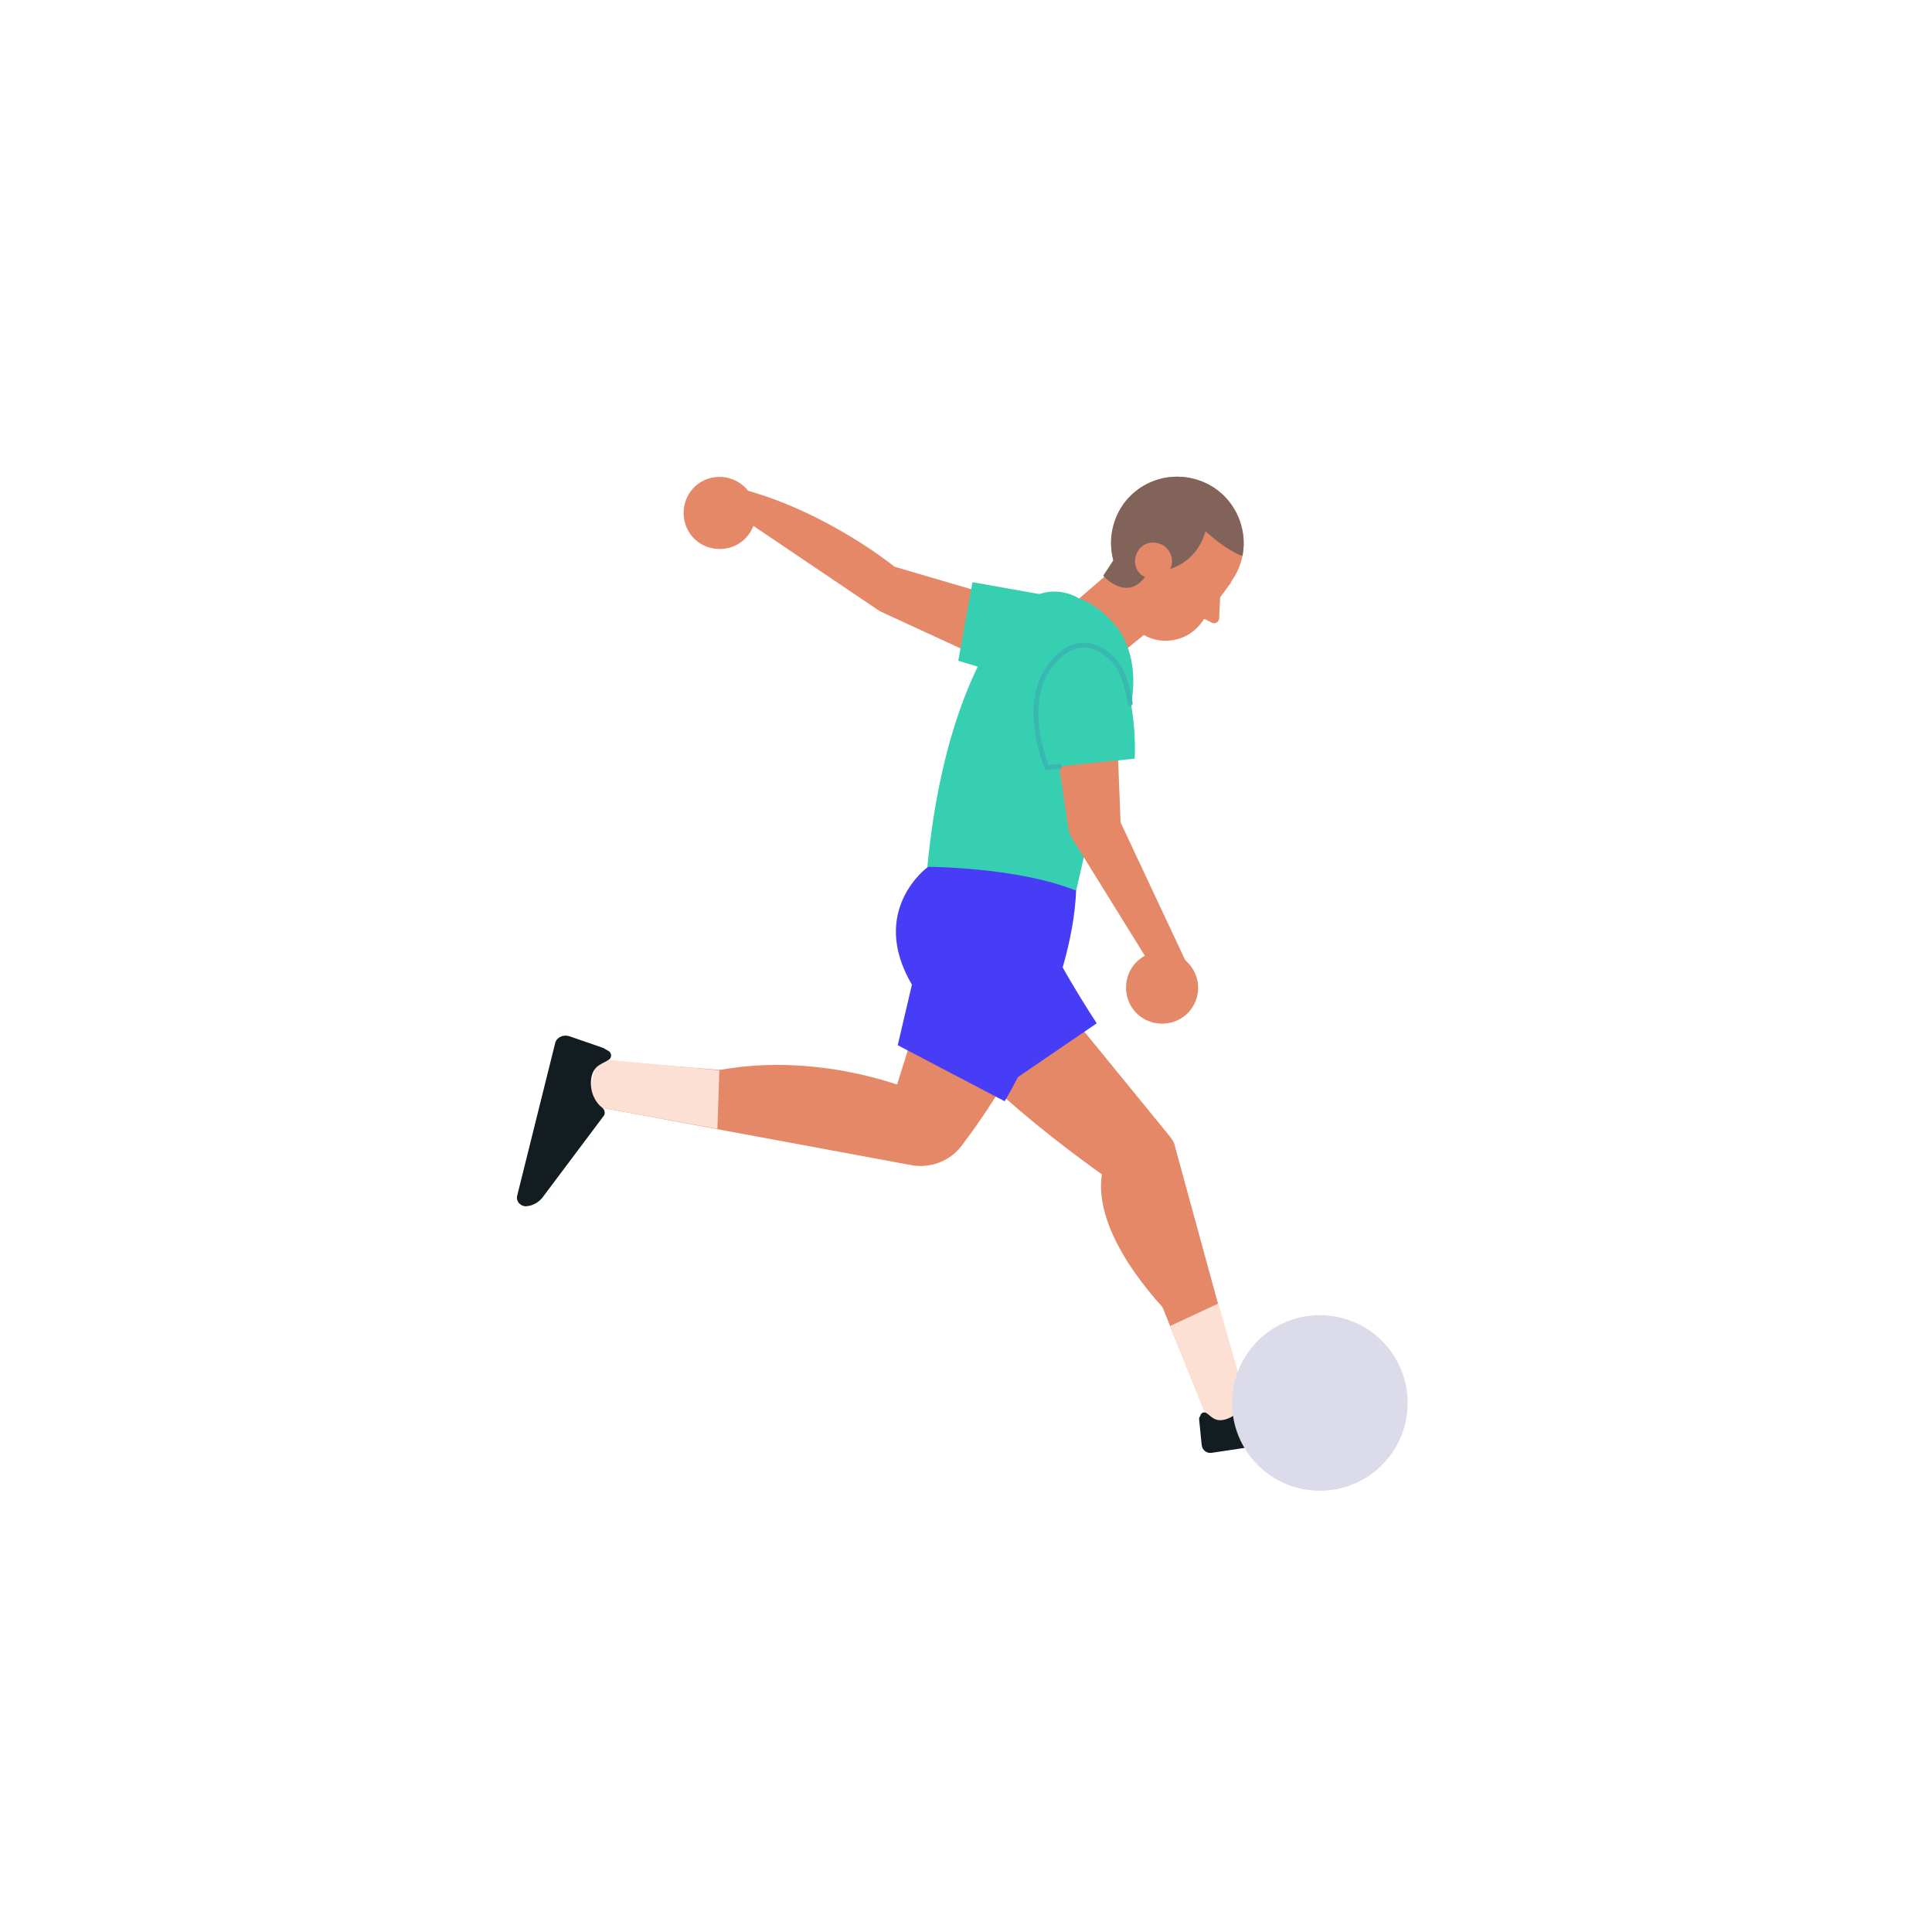 <?xml version="1.0" encoding="utf-8"?>
<!-- Generator: Adobe Illustrator 22.1.0, SVG Export Plug-In . SVG Version: 6.00 Build 0)  -->
<svg version="1.1" id="Layer_1" xmlns="http://www.w3.org/2000/svg" xmlns:xlink="http://www.w3.org/1999/xlink" x="0px" y="0px"
	 viewBox="0 0 300 300" style="enable-background:new 0 0 300 300;" xml:space="preserve">
<style type="text/css">
	.st0{fill:#E48868;}
	.st1{fill:#FCE0D3;}
	.st2{fill:#121C21;}
	.st3{fill:#483DF6;}
	.st4{fill:#37CFB1;}
	.st5{clip-path:url(#SVGID_2_);fill:#82635A;}
	.st6{fill:#82635A;}
	.st7{fill:#DCDBE9;}
	.st8{fill:none;stroke:#37B9B1;stroke-width:0.758;stroke-linecap:round;stroke-linejoin:round;stroke-miterlimit:10;}
</style>
<g>
	<g>
		<g>
			<path class="st0" d="M146.5,146c0,0-4.3,10.7,4.4,19.6c9.1,9.2,21.7,17.8,21.7,17.8l15.2,37.6l6.3-0.4l-11.6-42.4
				c-0.1-0.7-0.5-1.3-0.9-1.8L162.5,153l0.1-4.3L146.5,146z"/>
			<path class="st0" d="M172.3,179.1c0,0-6.3,7.9,8.5,24.2L172.3,179.1z"/>
			<polygon class="st1" points="194.1,219.7 189.2,202.4 181.7,205.9 188.3,222.4 			"/>
			<path class="st2" d="M186.4,219.8c0.1-0.4,0.5-0.6,0.9-0.4c0.7,0.4,1.3,1.5,3,1c1.7-0.5,2.5-1.8,2.6-2.5c0.1-0.4,0.4-0.6,0.8-0.5
				l12.1,2.8c0.7,0.2,1.3,0.6,1.7,1.2l0,0c0.4,0.6,0,1.3-0.7,1.4l-18.7,2.8c-0.7,0.1-1.4-0.4-1.5-1.2l-0.4-4c0-0.1,0-0.1,0-0.2
				L186.4,219.8z"/>
		</g>
		<path class="st0" d="M151.7,129l-12.4,39.4L93,164.6l-1.8,7l50.2,9.3c3,0.6,6.2-0.6,8-3.1c5.1-6.7,14.7-21.2,17.2-37.5L151.7,129z
			"/>
		<path class="st0" d="M142.5,169.6c0,0-15.4-6.9-32.5-3.1L142.5,169.6z"/>
		<polygon class="st1" points="92.6,164.4 111.7,166.2 111.4,175.3 91.2,171.6 		"/>
		<path class="st2" d="M94.5,163.2c0.5,0.3,0.5,1,0.1,1.3c-0.9,0.7-2.5,0.8-2.8,3c-0.3,2.3,0.9,3.9,1.7,4.5c0.4,0.3,0.5,0.8,0.3,1.2
			L84.2,186c-0.6,0.7-1.4,1.2-2.4,1.3l0,0c-0.9,0.1-1.7-0.7-1.5-1.6l5.9-23.7c0.2-0.9,1.2-1.4,2.2-1.1l5.2,1.8
			c0.1,0,0.2,0.1,0.2,0.1L94.5,163.2z"/>
		<path class="st3" d="M161.3,142c1,4.8,9,16.9,9,16.9L155.5,169L161.3,142z"/>
		<path class="st3" d="M144.1,134.6c0,0-9.3,6.7-2.5,18.3l-2.2,9.4L156,171c0,0,10.5-17.4,11.1-32.7
			C167.2,138.3,157.3,128.7,144.1,134.6z"/>
		<path class="st0" d="M152.2,91.9L138.9,88c0,0-10.4-8.5-23.5-12l1.5,5.6l19.7,13.3l18,8.3L152.2,91.9z"/>
		<polygon class="st4" points="164.5,92.8 151,90.4 148.8,102.6 155.7,104.7 		"/>
		<g>
			<path class="st0" d="M167.5,100.3l-0.5-0.6c-1.7-2-1.5-5,0.5-6.7l11-9.5l7.2,8.4l-11.8,9.7C172.3,103,168.9,101.9,167.5,100.3z"
				/>
			<path class="st0" d="M175.7,91.8c0,0-3.8,3.5-0.7,8.9l2.6-2.1L175.7,91.8z"/>
			<path class="st0" d="M191.1,90.4c-3.4,4.6-9.8,5.5-14.4,2.2c-4.6-3.4-5.5-9.8-2.2-14.4c3.4-4.6,9.8-5.5,14.4-2.2
				C193.5,79.4,194.5,85.9,191.1,90.4z"/>
			<path class="st0" d="M177,98.2L177,98.2c-2.2-1.6-2.6-4.7-1-6.8l5.9-7.9l9.3,6.9l-4.8,6.5C184.2,99.7,180,100.4,177,98.2z"/>
			<path class="st0" d="M189.5,92.1l-0.2,4c-0.1,0.6-0.8,0.9-1.3,0.5l-2.4-1.2L189.5,92.1z"/>
			<g>
				<defs>
					<path id="SVGID_1_" d="M191.1,90.4c-3.4,4.6-9.8,5.5-14.4,2.2c-4.6-3.4-5.5-9.8-2.2-14.4c3.4-4.6,9.8-5.5,14.4-2.2
						C193.5,79.4,194.5,85.9,191.1,90.4z"/>
				</defs>
				<clipPath id="SVGID_2_">
					<use xlink:href="#SVGID_1_"  style="overflow:visible;"/>
				</clipPath>
				<path class="st5" d="M181,88.5c0,0,4.6-0.6,6.2-6c0,0,5.4,5.1,8.2,4c0,0,2.5-13.9-10.4-15.7c-12.9-1.8-16.5,11.8-16.5,11.8
					l6,7.8L181,88.5z"/>
			</g>
			<path class="st0" d="M181.4,88.8c-0.9,1.3-2.7,1.5-4,0.6c-1.3-0.9-1.5-2.7-0.6-4c0.9-1.3,2.7-1.5,4-0.6
				C182.1,85.8,182.4,87.6,181.4,88.8z"/>
			<path class="st6" d="M174,85.3l-2.7,4.1c0,0,3.6,4.1,6.5,0.2l-2.9-1.4L174,85.3z"/>
		</g>
		<path class="st0" d="M186,152.6c0.4,3.1-1.7,5.9-4.8,6.3c-3.1,0.4-5.9-1.7-6.3-4.8c-0.4-3.1,1.7-5.9,4.8-6.3
			C182.7,147.4,185.5,149.5,186,152.6z"/>
		<path class="st0" d="M117.3,78.9c0.4,3.1-1.7,5.9-4.8,6.3c-3.1,0.4-5.9-1.7-6.3-4.8c-0.4-3.1,1.7-5.9,4.8-6.3
			C114,73.7,116.9,75.8,117.3,78.9z"/>
		<path class="st4" d="M167.5,92.9c0,0-4.6-3.1-9.4,1.4c-4.8,4.5-11.9,17.2-14.1,40.3c0,0,13.9,0,23.1,3.7l3.9-16.9
			c0,0,9.2-14.3,2.6-23.8C173.6,97.6,170.9,94,167.5,92.9z"/>
		<path class="st0" d="M164,115.9l1.9,12.8c0.1,0.4,0.2,0.8,0.4,1.2l13.7,22.1l4.7-1.5l-10.7-22.8l-0.6-15.5L164,115.9z"/>
		<path class="st4" d="M166.8,99.7c0,0-8.7,3.5-4.3,19.5l13.7-1.4C176.2,117.8,177.3,98.9,166.8,99.7z"/>
		<path class="st7" d="M218.5,219.3c-0.8,7.5-7.5,12.9-15,12.1c-7.5-0.8-12.9-7.5-12.1-15c0.8-7.5,7.5-12.9,15-12.1
			C213.9,205.1,219.3,211.8,218.5,219.3z"/>
	</g>
	<path class="st8" d="M175.5,109.2c0,0-0.6-4.3-2.2-6.2c0,0-4.8-6.5-10.1,0.2c-4.9,6.2-0.6,16-0.6,16l1.9-0.2"/>
</g>
</svg>

